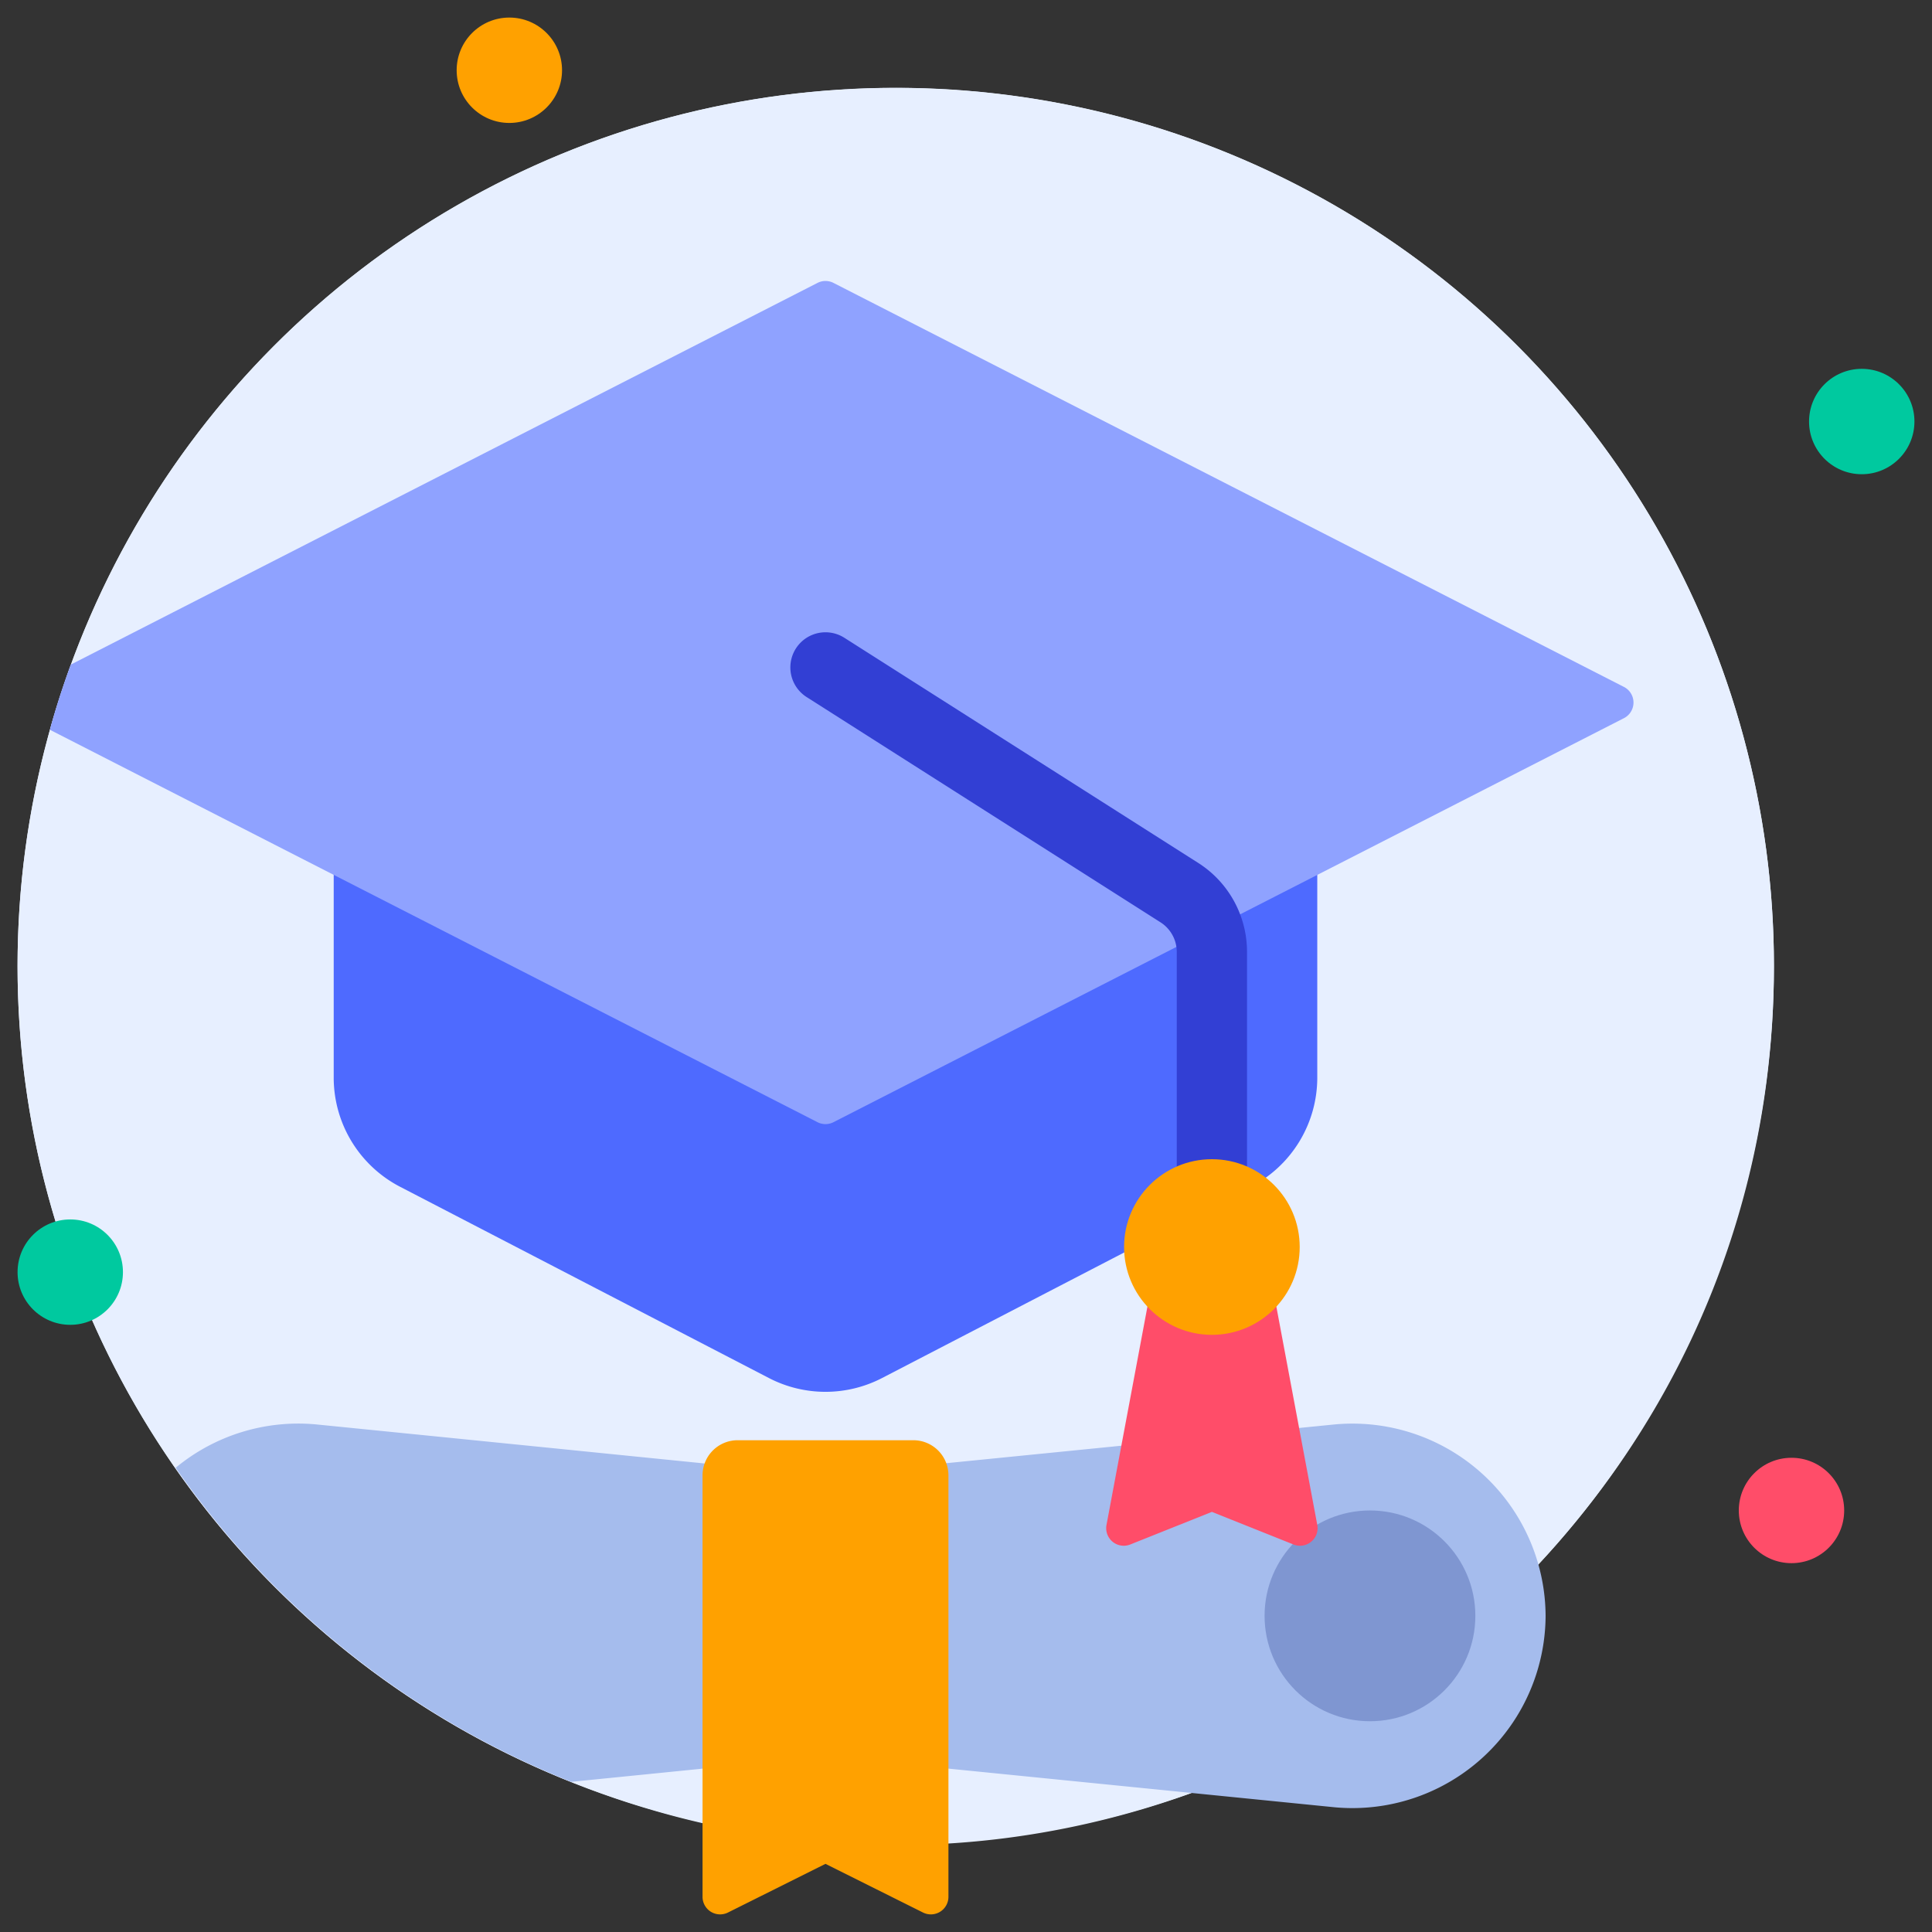 <svg xmlns="http://www.w3.org/2000/svg" viewBox="0 0 110 110"><rect x="0" y="0" width="110" height="110" fill="#333333" stroke="none"/><defs><style>.cls-1{fill:#e7efff;}.cls-2{fill:#ffa100;}.cls-3{fill:#00c99f;}.cls-4{fill:#ff4d69;}.cls-5{fill:#a5bced;}.cls-6{fill:#7f96d1;}.cls-7{fill:#4e6aff;}.cls-8{fill:#8fa2ff;}.cls-9{fill:#323fd4;}</style></defs><title>Graduation cap</title><g id="_11._Graduation_cap" data-name="11. Graduation cap"><circle class="cls-1" cx="51" cy="55" r="50"/><path class="cls-1" d="M101,55c0,35.27-35.71,59.56-68.52,46.45A50,50,0,1,1,101,55Z"/><circle class="cls-2" cx="29" cy="4" r="3"/><circle class="cls-3" cx="106" cy="24" r="3"/><circle class="cls-4" cx="102" cy="86" r="3"/><circle class="cls-3" cx="4" cy="72.43" r="3"/><path class="cls-5" d="M88,92a11,11,0,0,1-12,10.9l-28.07-2.81c-1.2-.12-.56-.12-15.41,1.36A50,50,0,0,1,10,83.57,10.94,10.94,0,0,1,18,81.1c30.59,3.06,28.6,2.94,29.85,2.81L76,81.1A11,11,0,0,1,88,92Z"/><path class="cls-2" d="M54,84v24a1,1,0,0,1-1.45.89L47,106.12l-5.55,2.77A1,1,0,0,1,40,108V84a2,2,0,0,1,2-2H52A2,2,0,0,1,54,84Z"/><circle class="cls-6" cx="78" cy="92" r="6"/><path class="cls-7" d="M75,36V61.35a7,7,0,0,1-3.78,6.22l-21,10.89a7,7,0,0,1-6.44,0l-21-10.89A7,7,0,0,1,19,61.35V36a1,1,0,0,1,1-1H74A1,1,0,0,1,75,36Z"/><path class="cls-8" d="M92.46,40.89l-45,23a1,1,0,0,1-.92,0L2.84,41.55c.34-1.26.74-2.49,1.19-3.71L46.54,16.11a1,1,0,0,1,.92,0l45,23A1,1,0,0,1,92.46,40.89Z"/><path class="cls-9" d="M69,73a2,2,0,0,1-2-2V54.2a2,2,0,0,0-.93-1.69L45.93,39.69a2,2,0,1,1,2.14-3.38L68.22,49.13A6,6,0,0,1,71,54.2V71A2,2,0,0,1,69,73Z"/><path class="cls-4" d="M73.63,87.93,69,86.08l-4.63,1.85A1,1,0,0,1,63,86.82l3-16A1,1,0,0,1,67,70h4a1,1,0,0,1,1,.82l3,16A1,1,0,0,1,73.63,87.93Z"/><circle class="cls-2" cx="69" cy="71" r="5"/></g></svg>